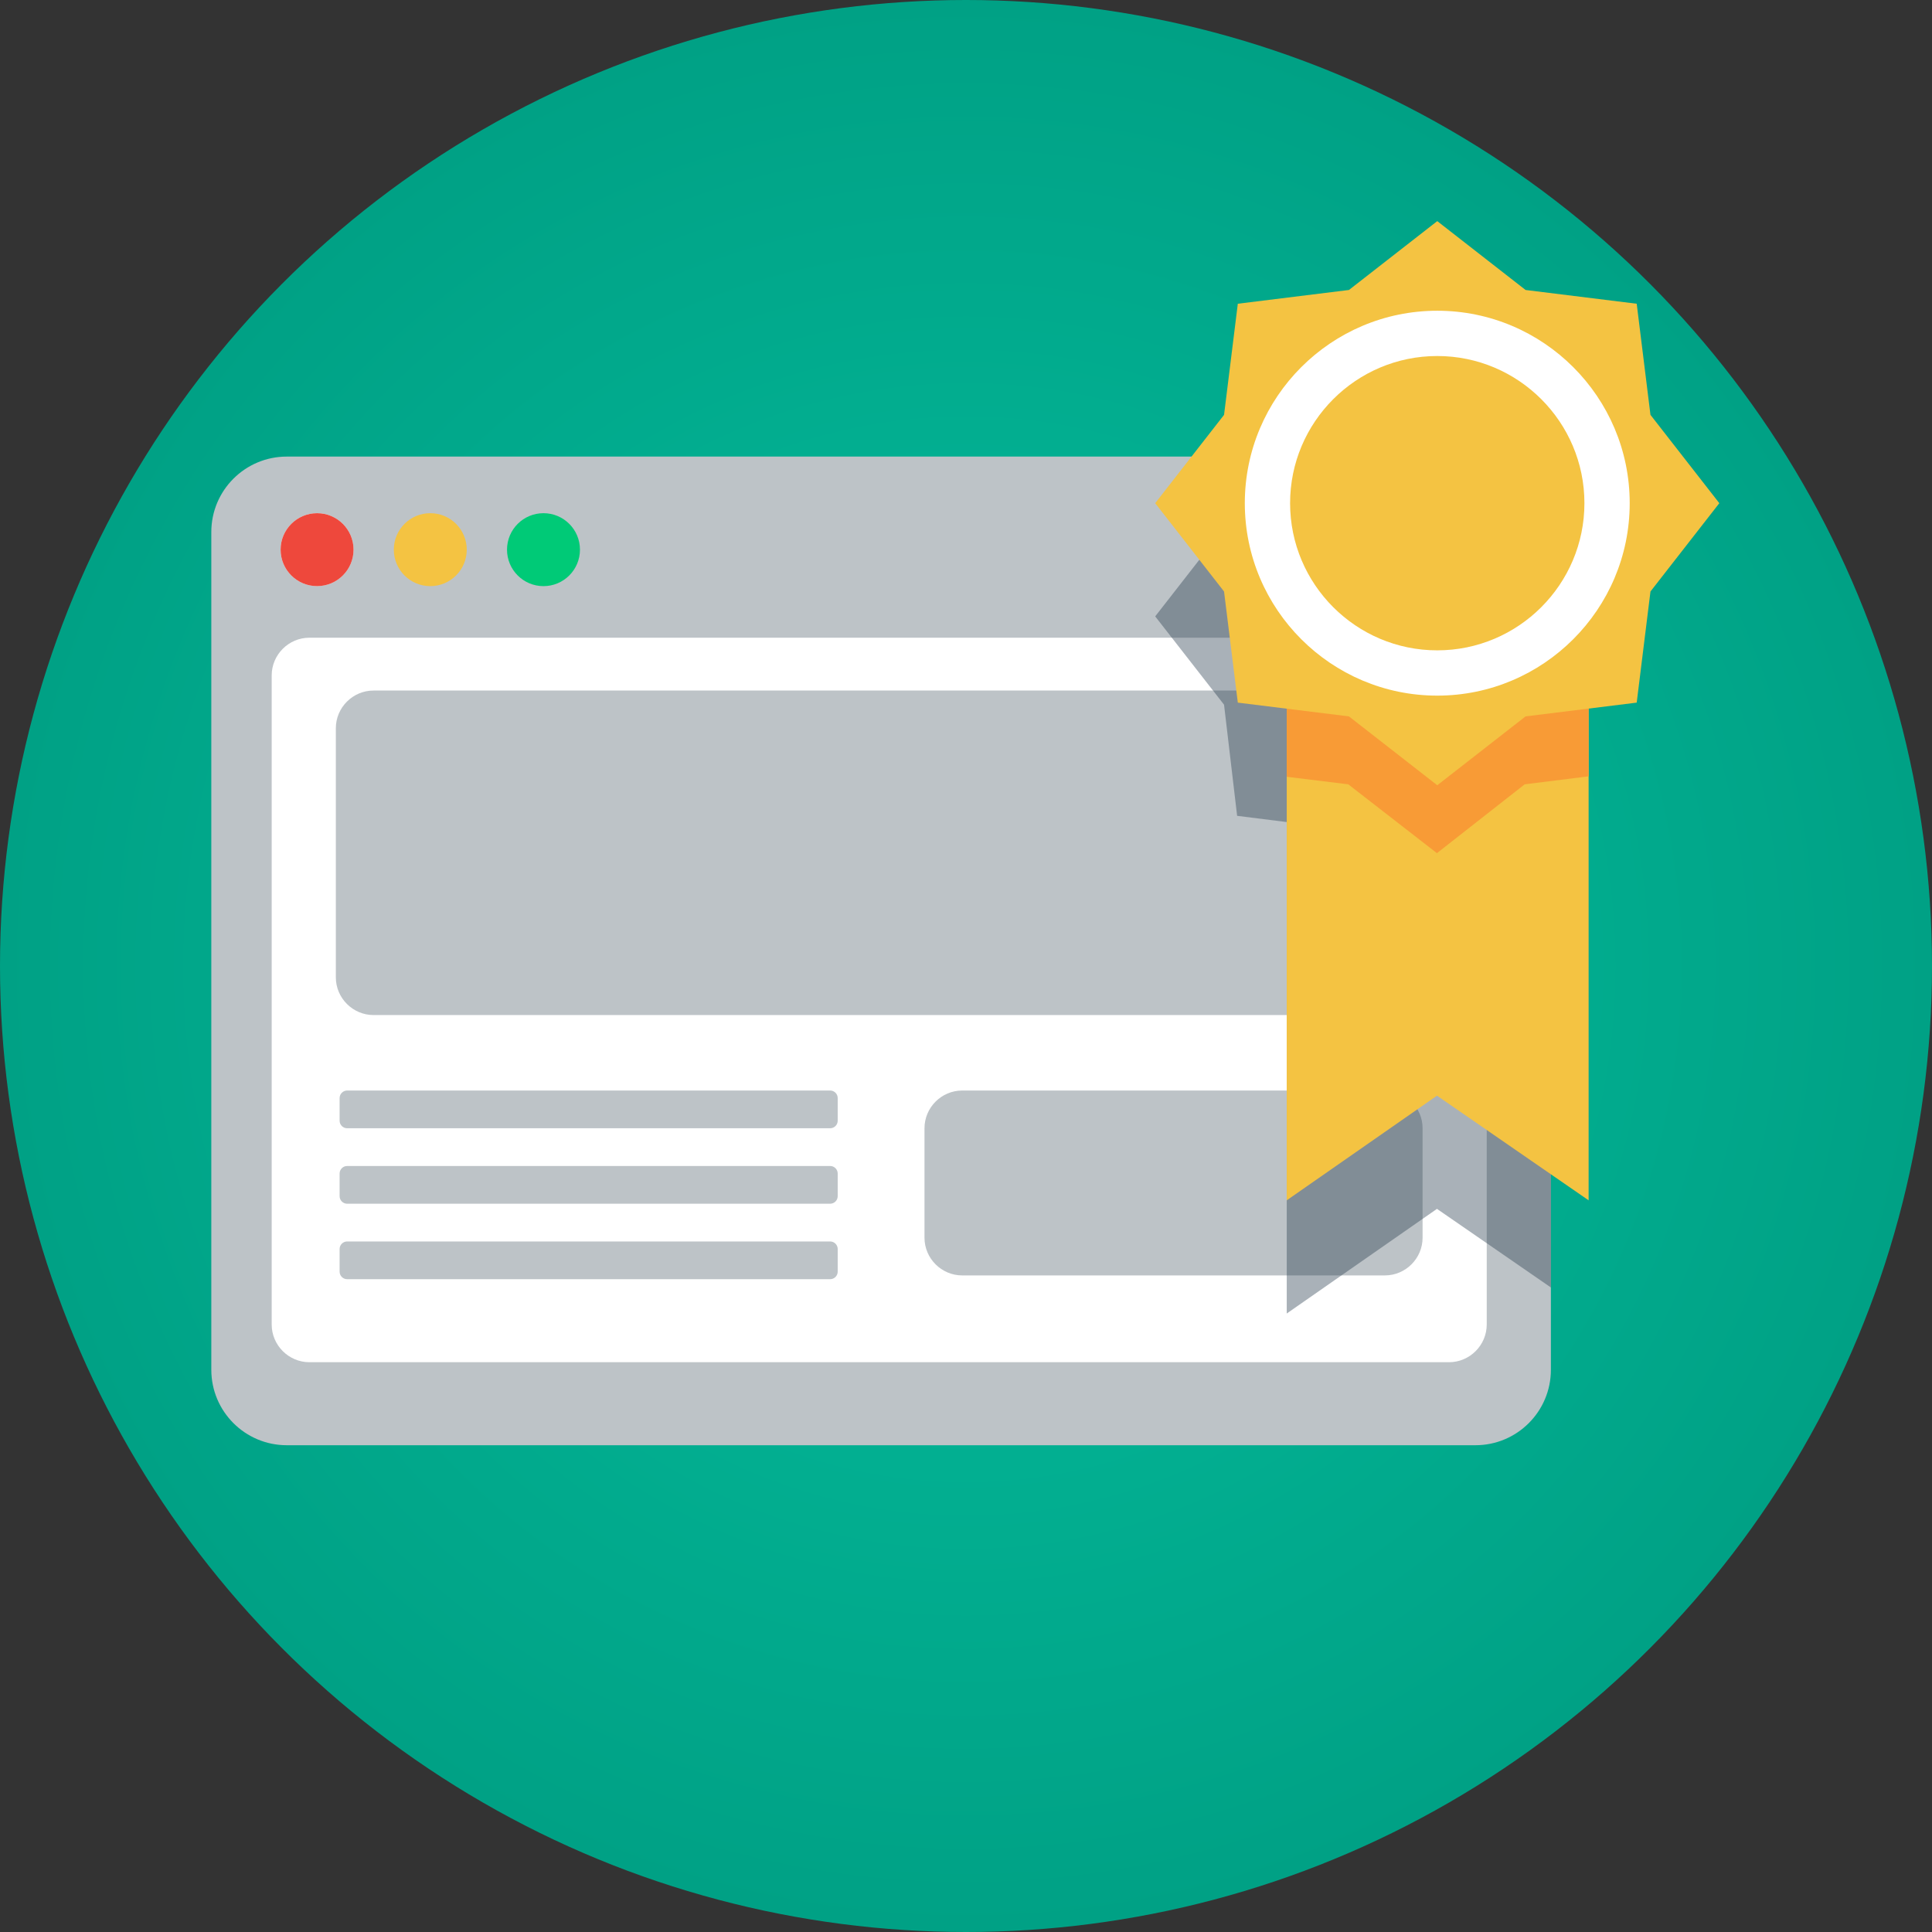 <?xml version="1.0" encoding="iso-8859-1"?>
<!-- Generator: Adobe Illustrator 19.0.0, SVG Export Plug-In . SVG Version: 6.00 Build 0)  -->
<svg version="1.1" id="Layer_1" xmlns="http://www.w3.org/2000/svg" xmlns:xlink="http://www.w3.org/1999/xlink" x="0px" y="0px"
	 viewBox="0 0 512 512" style="enable-background:new 0 0 512 512;" xml:space="preserve">
<rect x="0" y="0" width="512" height="512" fill="#333333" stroke="none"/>
<g id="Others">
</g>
<g id="Design">
</g>
<g id="SEO_x2F__Web">
	<g id="website__x26__medal">
		<g>
			
				<radialGradient id="SVGID_1_" cx="256" cy="258" r="256" gradientTransform="matrix(1 0 0 -1 0 514)" gradientUnits="userSpaceOnUse">
				<stop  offset="0" style="stop-color:#04BE9E"/>
				<stop  offset="1" style="stop-color:#00A185"/>
			</radialGradient>
			<circle style="fill:url(#SVGID_1_);" cx="256" cy="256" r="256"/>
		</g>
		<g>
			<path style="fill:#BDC3C7;" d="M411,363c0,11.046-8.954,20-20,20H76c-11.046,0-20-8.954-20-20V141c0-11.046,8.954-20,20-20h315
				c11.046,0,20,8.954,20,20V363z"/>
			<path style="fill:#FFFFFF;" d="M394,351c0,5.5-4.5,10-10,10H82c-5.5,0-10-4.5-10-10V179c0-5.5,4.5-10,10-10h302
				c5.5,0,10,4.5,10,10V351z"/>
			<path style="fill:#BDC3C7;" d="M378,259c0,5.5-4.5,10-10,10H99c-5.5,0-10-4.5-10-10v-66c0-5.5,4.5-10,10-10h269
				c5.5,0,10,4.5,10,10V259z"/>
			<path style="fill:#BDC3C7;" d="M222,297c0,1.1-0.9,2-2,2H92c-1.1,0-2-0.9-2-2v-6c0-1.1,0.9-2,2-2h128c1.1,0,2,0.9,2,2V297z"/>
			<path style="fill:#BDC3C7;" d="M222,317c0,1.1-0.9,2-2,2H92c-1.1,0-2-0.9-2-2v-6c0-1.1,0.9-2,2-2h128c1.1,0,2,0.9,2,2V317z"/>
			<path style="fill:#BDC3C7;" d="M222,337c0,1.1-0.9,2-2,2H92c-1.1,0-2-0.9-2-2v-6c0-1.1,0.9-2,2-2h128c1.1,0,2,0.9,2,2V337z"/>
			<path style="fill:#BDC3C7;" d="M377,328c0,5.5-4.5,10-10,10H255c-5.5,0-10-4.5-10-10v-29c0-5.5,4.5-10,10-10h112
				c5.5,0,10,4.5,10,10V328z"/>
			<circle style="fill:#FFFFFF;" cx="84.03" cy="145.667" r="9.666"/>
			<circle style="fill:#EE483C;" cx="84.03" cy="145.667" r="9.666"/>
			<circle style="fill:#F4C342;" cx="114.03" cy="145.667" r="9.666"/>
			<circle style="fill:#00CA77;" cx="144.03" cy="145.667" r="9.666"/>
			<path style="opacity:0.4;fill:#2A3E4F;enable-background:new    ;" d="M391.362,121H326.73l-2.346,18.944l-18.246,23.404
				l18.246,23.405l3.467,29.451l13.148,1.65v18v112.243l39.814-27.736L411,341.195V141C411,130,402.362,121,391.362,121z"/>
			<g>
				<polygon style="fill:#F4C342;" points="421,318.097 380.814,290.361 341,318.097 341,90 421,90 				"/>
				<polygon style="fill:#F89B36;" points="421,205.737 421,96.959 404.111,94.846 398.077,90 363.699,90 357.303,94.846 
					341,96.842 341,205.854 357.303,207.851 380.798,226.097 404.065,207.851 				"/>
				<polygon style="fill:#F4C342;" points="433.744,80.493 437.391,109.944 455.638,133.349 437.392,156.753 433.743,186.203 
					404.294,189.851 380.89,208.098 357.482,189.851 328.033,186.204 324.385,156.753 306.139,133.348 324.385,109.944 
					328.033,80.493 357.484,76.846 380.888,58.599 404.293,76.846 				"/>
				<g>
					<path style="fill:#FFFFFF;" d="M380.888,184.348c-28.122,0-51-22.878-51-51s22.878-51,51-51c28.121,0,51,22.878,51,51
						S409.009,184.348,380.888,184.348z M380.888,94.348c-21.505,0-39,17.495-39,39s17.495,39,39,39s39-17.495,39-39
						S402.393,94.348,380.888,94.348z"/>
				</g>
			</g>
		</g>
	</g>
</g>
<g id="Finance__x2F__Money">
</g>
<g id="E-Commerce__x2F__Shopping">
</g>
<g id="Strategy">
</g>
<g>
</g>
<g>
</g>
<g>
</g>
<g>
</g>
<g>
</g>
<g>
</g>
<g>
</g>
<g>
</g>
<g>
</g>
<g>
</g>
<g>
</g>
<g>
</g>
<g>
</g>
<g>
</g>
<g>
</g>
</svg>
